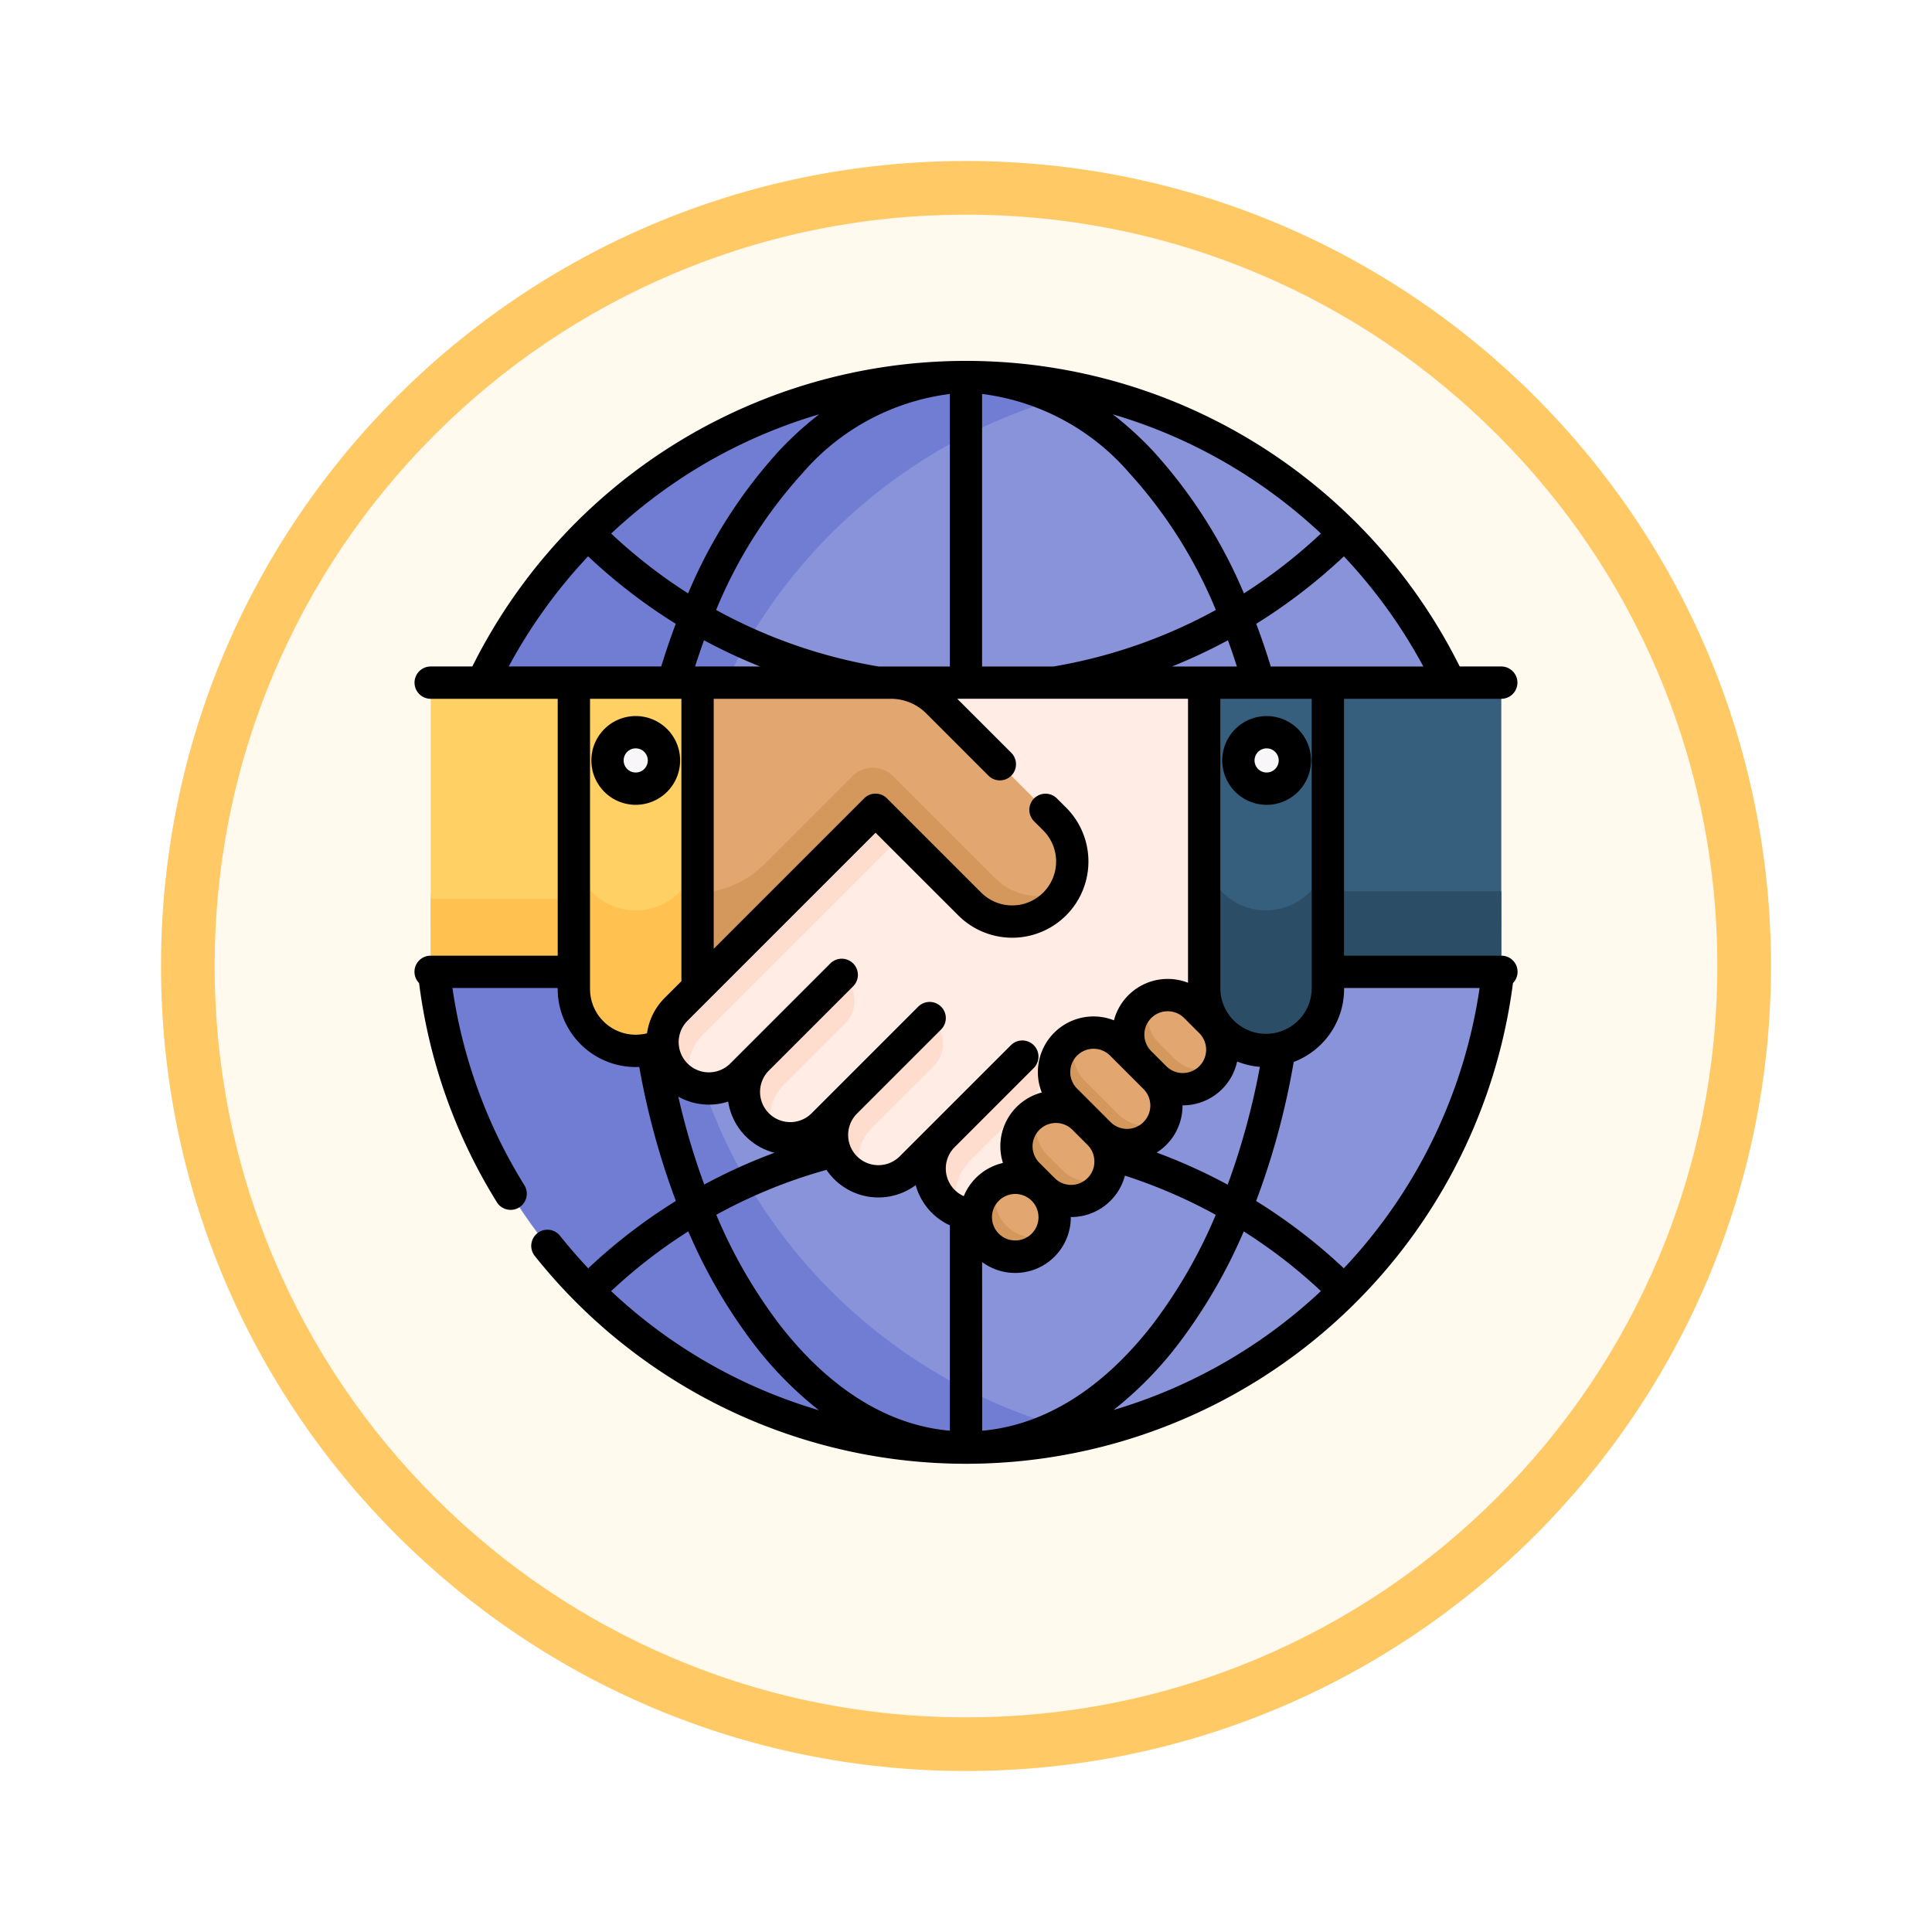 <svg xmlns="http://www.w3.org/2000/svg" xmlns:xlink="http://www.w3.org/1999/xlink" width="108" height="108" viewBox="0 0 108 108">
  <defs>
    <filter id="Path_904820" x="0" y="0" width="108" height="108" filterUnits="userSpaceOnUse">
      <feOffset dy="3" input="SourceAlpha"/>
      <feGaussianBlur stdDeviation="3" result="blur"/>
      <feFlood flood-opacity="0.161"/>
      <feComposite operator="in" in2="blur"/>
      <feComposite in="SourceGraphic"/>
    </filter>
  </defs>
  <g id="Group_1220126" data-name="Group 1220126" transform="translate(-199.5 -316)">
    <g id="Group_1220060" data-name="Group 1220060">
      <g id="Group_1219744" data-name="Group 1219744" transform="translate(0 -974)">
        <g id="Group_1202418" data-name="Group 1202418" transform="translate(-419.977 876.813)">
          <g id="Group_1177315" data-name="Group 1177315" transform="translate(-0.523 -112.813)">
            <g id="Group_1173585" data-name="Group 1173585" transform="translate(629 532)">
              <g id="Group_1173428" data-name="Group 1173428" transform="translate(0 0)">
                <g id="Group_1171958" data-name="Group 1171958">
                  <g id="Group_1167341" data-name="Group 1167341">
                    <g id="Group_1166792" data-name="Group 1166792">
                      <g transform="matrix(1, 0, 0, 1, -9, -6)" filter="url(#Path_904820)">
                        <g id="Path_904820-2" data-name="Path 904820" transform="translate(9 6)" fill="#fff9ee">
                          <path d="M 45 88.5 C 39.127 88.5 33.43 87.35 28.068 85.082 C 22.889 82.891 18.236 79.755 14.241 75.759 C 10.245 71.764 7.109 67.111 4.918 61.932 C 2.65 56.57 1.5 50.873 1.5 45 C 1.5 39.127 2.65 33.43 4.918 28.068 C 7.109 22.889 10.245 18.236 14.241 14.241 C 18.236 10.245 22.889 7.109 28.068 4.918 C 33.43 2.65 39.127 1.5 45 1.5 C 50.873 1.5 56.57 2.65 61.932 4.918 C 67.111 7.109 71.764 10.245 75.759 14.241 C 79.755 18.236 82.891 22.889 85.082 28.068 C 87.35 33.43 88.5 39.127 88.5 45 C 88.5 50.873 87.35 56.57 85.082 61.932 C 82.891 67.111 79.755 71.764 75.759 75.759 C 71.764 79.755 67.111 82.891 61.932 85.082 C 56.57 87.35 50.873 88.5 45 88.5 Z" stroke="none"/>
                          <path d="M 45 3 C 39.329 3 33.829 4.11 28.653 6.299 C 23.652 8.415 19.16 11.443 15.302 15.302 C 11.443 19.16 8.415 23.652 6.299 28.653 C 4.11 33.829 3 39.329 3 45 C 3 50.671 4.11 56.171 6.299 61.347 C 8.415 66.348 11.443 70.84 15.302 74.698 C 19.16 78.557 23.652 81.585 28.653 83.701 C 33.829 85.89 39.329 87 45 87 C 50.671 87 56.171 85.89 61.347 83.701 C 66.348 81.585 70.84 78.557 74.698 74.698 C 78.557 70.84 81.585 66.348 83.701 61.347 C 85.89 56.171 87 50.671 87 45 C 87 39.329 85.89 33.829 83.701 28.653 C 81.585 23.652 78.557 19.16 74.698 15.302 C 70.84 11.443 66.348 8.415 61.347 6.299 C 56.171 4.11 50.671 3 45 3 M 45 -7.62939453125e-06 C 69.853 -7.62939453125e-06 90 20.147 90 45 C 90 69.853 69.853 90 45 90 C 20.147 90 -7.62939453125e-06 69.853 -7.62939453125e-06 45 C -7.62939453125e-06 20.147 20.147 -7.62939453125e-06 45 -7.62939453125e-06 Z" stroke="none" fill="#ffc965"/>
                        </g>
                      </g>
                    </g>
                  </g>
                </g>
              </g>
            </g>
          </g>
        </g>
      </g>
      <g id="cooperacion" transform="translate(222.676 336.171)">
        <g id="Group_1220057" data-name="Group 1220057" transform="translate(0.903 0.907)">
          <g id="Group_1220050" data-name="Group 1220050" transform="translate(0)">
            <circle id="Ellipse_12640" data-name="Ellipse 12640" cx="29.921" cy="29.921" r="29.921" fill="#8993da"/>
            <path id="Path_1160659" data-name="Path 1160659" d="M44.23,66.569a29.921,29.921,0,1,1,0-58.29,29.93,29.93,0,0,0,0,58.29Z" transform="translate(-7.504 -7.503)" fill="#707dd3"/>
          </g>
          <g id="Group_1220056" data-name="Group 1220056" transform="translate(0 17.08)">
            <path id="Path_1160660" data-name="Path 1160660" d="M408.67,149.359h11.539v16.166H408.67Z" transform="translate(-360.365 -149.358)" fill="#365e7d"/>
            <path id="Path_1160661" data-name="Path 1160661" d="M408.67,246.229h11.539v4.5H408.67Z" transform="translate(-360.365 -234.564)" fill="#2b4d66"/>
            <path id="Path_1160662" data-name="Path 1160662" d="M7.5,149.359H20.456v16.166H7.5Z" transform="translate(-7.5 -149.358)" fill="#ffd064"/>
            <path id="Path_1160663" data-name="Path 1160663" d="M7.5,249.821H20.456v4.07H7.5Z" transform="translate(-7.5 -237.724)" fill="#ffc250"/>
            <path id="Path_1160664" data-name="Path 1160664" d="M77.4,169.941a3.457,3.457,0,0,1-3.457-3.457V149.356h6.914v17.128A3.457,3.457,0,0,1,77.4,169.941Z" transform="translate(-65.946 -149.355)" fill="#ffd064"/>
            <path id="Path_1160665" data-name="Path 1160665" d="M370.03,169.941a3.457,3.457,0,0,1-3.457-3.457V149.356h6.914v17.128a3.457,3.457,0,0,1-3.457,3.457Z" transform="translate(-323.337 -149.355)" fill="#365e7d"/>
            <path id="Path_1160666" data-name="Path 1160666" d="M80.863,226.4v7.851a3.457,3.457,0,0,1-6.914,0V226.4a3.457,3.457,0,1,0,6.914,0Z" transform="translate(-65.948 -217.125)" fill="#ffc250"/>
            <path id="Path_1160667" data-name="Path 1160667" d="M373.49,226.4v7.851a3.457,3.457,0,0,1-6.914,0V226.4a3.457,3.457,0,1,0,6.914,0Z" transform="translate(-323.34 -217.125)" fill="#2b4d66"/>
            <g id="Group_1220051" data-name="Group 1220051" transform="translate(12.956)">
              <path id="Path_1160668" data-name="Path 1160668" d="M145.38,149.351v18.07l-3.708,3.707-7.217,7.218a2.592,2.592,0,0,1-3.685-3.647l-1.77,1.77a2.592,2.592,0,0,1-3.68-3.652l-1.261,1.261a2.592,2.592,0,0,1-3.68-3.651l-.854.854a2.592,2.592,0,1,1-3.666-3.666l14.147-14.147-6.183-2.445a5.705,5.705,0,0,1,4.034-1.671H145.38Z" transform="translate(-115.1 -149.351)" fill="#ffece4"/>
            </g>
            <path id="Path_1160669" data-name="Path 1160669" d="M127.009,208.433l1.419,1.5L117.317,221.04a2.59,2.59,0,0,0-.577,2.786,2.593,2.593,0,0,1-.881-4.244Z" transform="translate(-102.144 -201.319)" fill="#ffddce"/>
            <g id="Group_1220052" data-name="Group 1220052" transform="translate(30.466 17.468)">
              <path id="Path_1160670" data-name="Path 1160670" d="M335.077,295.068l.844.844a2.208,2.208,0,1,1-3.122,3.123l-.844-.844a2.208,2.208,0,0,1,3.122-3.123Z" transform="translate(-322.785 -294.421)" fill="#e2a770"/>
              <path id="Path_1160671" data-name="Path 1160671" d="M300.618,312.475l1.87,1.87a2.208,2.208,0,0,1-3.123,3.123l-1.87-1.87a2.208,2.208,0,0,1,3.123-3.123Z" transform="translate(-292.475 -309.732)" fill="#e2a770"/>
              <path id="Path_1160672" data-name="Path 1160672" d="M283.212,346.933l.844.844a2.208,2.208,0,0,1-3.122,3.123l-.844-.844a2.208,2.208,0,0,1,3.122-3.123Z" transform="translate(-277.165 -340.041)" fill="#e2a770"/>
              <path id="Path_1160673" data-name="Path 1160673" d="M264.288,379.875a2.208,2.208,0,1,1-3.123,0A2.208,2.208,0,0,1,264.288,379.875Z" transform="translate(-260.519 -369.017)" fill="#e2a770"/>
            </g>
            <g id="Group_1220053" data-name="Group 1220053" transform="translate(30.466 17.67)">
              <path id="Path_1160674" data-name="Path 1160674" d="M336.367,299.882a2.208,2.208,0,0,1-3.564.632l-.844-.844a2.21,2.21,0,0,1,.634-3.566,2.207,2.207,0,0,0,.443,2.491l.844.843a2.212,2.212,0,0,0,2.488.444Z" transform="translate(-322.788 -296.104)" fill="#d5985c"/>
              <path id="Path_1160675" data-name="Path 1160675" d="M302.933,318.33a2.208,2.208,0,0,1-3.564.632l-1.87-1.87a2.208,2.208,0,0,1,.632-3.564,2.211,2.211,0,0,0,.443,2.489l1.87,1.87a2.211,2.211,0,0,0,2.489.443Z" transform="translate(-292.477 -311.429)" fill="#d5985c"/>
              <path id="Path_1160676" data-name="Path 1160676" d="M284.5,351.746a2.208,2.208,0,0,1-3.564.632l-.844-.843a2.211,2.211,0,0,1,.634-3.567,2.208,2.208,0,0,0,.442,2.491l.844.844a2.21,2.21,0,0,0,2.489.443Z" transform="translate(-277.164 -341.723)" fill="#d5985c"/>
              <path id="Path_1160677" data-name="Path 1160677" d="M264.731,383.844a2.209,2.209,0,1,1-2.931-2.934,2.21,2.21,0,0,0,2.931,2.934Z" transform="translate(-260.518 -370.699)" fill="#d5985c"/>
            </g>
            <path id="Path_1160678" data-name="Path 1160678" d="M151.1,161.732a3.358,3.358,0,0,1-4.749,0l-3.4-3.4-1.864-1.864L131.1,166.45l.01-5.336.022-11.76h10.8a3.706,3.706,0,0,1,2.62,1.086l6.545,6.544A3.359,3.359,0,0,1,151.1,161.732Z" transform="translate(-116.22 -149.354)" fill="#e2a770"/>
            <path id="Path_1160679" data-name="Path 1160679" d="M150.159,196.045a3.349,3.349,0,0,1-2.375-.984l-5.706-5.706a1.626,1.626,0,0,0-2.3,0l-.286.286-4.625,4.625a5.518,5.518,0,0,1-3.756,1.614l-.01,5.336,9.982-9.982,1.864,1.864h0l3.4,3.4a3.363,3.363,0,0,0,5.358-.829,3.36,3.36,0,0,1-1.547.377Z" transform="translate(-116.219 -184.119)" fill="#d5985c"/>
            <g id="Group_1220054" data-name="Group 1220054" transform="translate(17.49 16.337)">
              <path id="Path_1160680" data-name="Path 1160680" d="M158.241,285.027l.233.245a1.77,1.77,0,0,1-.033,2.469l-3.467,3.467a2.59,2.59,0,0,0-.577,2.786,2.593,2.593,0,0,1-.881-4.244Z" transform="translate(-152.757 -285.027)" fill="#ffddce"/>
              <path id="Path_1160681" data-name="Path 1160681" d="M199.271,304.885l.233.245a1.77,1.77,0,0,1-.033,2.469L196,311.066a2.59,2.59,0,0,0-.577,2.786,2.593,2.593,0,0,1-.881-4.244Z" transform="translate(-188.847 -302.494)" fill="#ffddce"/>
              <path id="Path_1160682" data-name="Path 1160682" d="M244.574,320.471l.233.245a1.77,1.77,0,0,1-.033,2.469l-3.467,3.467a2.59,2.59,0,0,0-.577,2.787,2.593,2.593,0,0,1-.881-4.244Z" transform="translate(-228.695 -316.203)" fill="#ffddce"/>
            </g>
            <g id="Group_1220055" data-name="Group 1220055" transform="translate(9.879 2.772)">
              <circle id="Ellipse_12641" data-name="Ellipse 12641" cx="1.578" cy="1.578" r="1.578" transform="translate(35.269)" fill="#f9f6f9"/>
              <circle id="Ellipse_12642" data-name="Ellipse 12642" cx="1.578" cy="1.578" r="1.578" fill="#f9f6f9"/>
            </g>
          </g>
        </g>
        <g id="Group_1220058" data-name="Group 1220058" transform="translate(0 0.005)">
          <path id="Path_1160683" data-name="Path 1160683" d="M377.436,169.84a2.481,2.481,0,1,0-2.481-2.481A2.484,2.484,0,0,0,377.436,169.84Zm0-3.157a.675.675,0,1,1-.675.675A.676.676,0,0,1,377.436,166.683Z" transform="translate(-329.807 -145.025)"/>
          <path id="Path_1160684" data-name="Path 1160684" d="M87.014,167.358a2.481,2.481,0,1,0-2.481,2.481A2.484,2.484,0,0,0,87.014,167.358Zm-3.157,0a.675.675,0,1,1,.675.675A.676.676,0,0,1,83.857,167.358Z" transform="translate(-72.171 -145.025)"/>
          <path id="Path_1160685" data-name="Path 1160685" d="M60.746,33.252H51.955V18.892h8.791a.9.9,0,0,0,0-1.806H58.422a30.832,30.832,0,0,0-55.194,0H.9a.9.9,0,0,0,0,1.806H8v14.36H.9a.9.9,0,0,0-.649,1.53A30.446,30.446,0,0,0,4.6,47.034a.9.9,0,0,0,1.536-.951,28.643,28.643,0,0,1-4.02-11.025H8v.059a4.364,4.364,0,0,0,4.36,4.36c.067,0,.134,0,.2-.006a42.381,42.381,0,0,0,2.046,7.492,30.918,30.918,0,0,0-4.9,3.766q-.82-.872-1.576-1.818a.9.9,0,0,0-1.412,1.126A30.826,30.826,0,0,0,61.4,34.781a.9.9,0,0,0-.65-1.529Zm-1.211,1.806a28.927,28.927,0,0,1-7.592,15.67,30.936,30.936,0,0,0-4.9-3.763,42.487,42.487,0,0,0,2.1-7.772,4.367,4.367,0,0,0,2.817-4.077v-.058ZM19.791,39.688l4.725-4.725a.9.9,0,1,0-1.277-1.277l-5.593,5.593a1.689,1.689,0,0,1-2.389-2.389L25.768,26.379,30.393,31a4.261,4.261,0,1,0,6.027-6.026l-.514-.513a.9.9,0,1,0-1.276,1.279l.513.512a2.455,2.455,0,1,1-3.473,3.471l-5.264-5.264a.9.9,0,0,0-1.264-.013l-.028.029-8.393,8.393V18.892h9.9a2.784,2.784,0,0,1,1.981.82l3.476,3.476a.9.9,0,1,0,1.277-1.277l-3.02-3.02h12.9V34.766a3.109,3.109,0,0,0-4.141,2.1A3.11,3.11,0,0,0,35.059,40.9a3.106,3.106,0,0,0-2.17,3.94A3.113,3.113,0,0,0,30.7,46.694a1.689,1.689,0,0,1-.521-2.728l4.432-4.433a.9.9,0,1,0-1.277-1.277L27.12,44.468a1.689,1.689,0,1,1-2.389-2.389l4.7-4.7a.9.9,0,1,0-1.277-1.277l-5.97,5.97a1.689,1.689,0,0,1-2.389-2.388Zm30.358-4.571a2.554,2.554,0,0,1-5.107,0V18.892h5.107Zm-9.4,7.436a1.306,1.306,0,0,1-1.845,0l-1.87-1.87a1.3,1.3,0,0,1,1.845-1.845l1.87,1.87A1.307,1.307,0,0,1,40.745,42.553ZM38,44.753a1.3,1.3,0,0,1-2.228.923l-.844-.844a1.3,1.3,0,0,1,1.845-1.846l.845.845a1.3,1.3,0,0,1,.382.923Zm-3.123,3.122a1.3,1.3,0,1,1-.383-.924h0a1.3,1.3,0,0,1,.382.922Zm6.3-9.289a1.3,1.3,0,1,1,1.845-1.845h0l.844.844a1.3,1.3,0,1,1-1.845,1.845Zm1.164-21.5a30.435,30.435,0,0,0,3.125-1.466q.265.72.5,1.467Zm-6.618,0h-4V1.851a13.022,13.022,0,0,1,8.239,4.428,26.172,26.172,0,0,1,4.828,7.647,28.761,28.761,0,0,1-9.071,3.159Zm-5.8,0h-3.99a28.757,28.757,0,0,1-9.077-3.16,26.165,26.165,0,0,1,4.828-7.647,13.021,13.021,0,0,1,8.239-4.427Zm-10.612,0H15.679q.24-.746.5-1.466A30.385,30.385,0,0,0,19.31,17.086Zm3.714,28.138a3.533,3.533,0,0,0,.43.521,3.5,3.5,0,0,0,4.557.334,3.5,3.5,0,0,0,1.911,2.249V59.806c-3.464-.3-6.743-2.342-9.534-5.948a28.039,28.039,0,0,1-3.524-6.122,28.842,28.842,0,0,1,6.161-2.512Zm8.7,5.154a3.109,3.109,0,0,0,4.958-2.515H36.7a3.11,3.11,0,0,0,3.008-2.314,28.883,28.883,0,0,1,5.077,2.19,28.031,28.031,0,0,1-3.535,6.134c-2.789,3.6-6.064,5.632-9.522,5.934Zm9.765-6.123a3.1,3.1,0,0,0,1.438-2.637h.013a3.1,3.1,0,0,0,3.039-2.451,4.325,4.325,0,0,0,1.272.3,40.6,40.6,0,0,1-1.8,6.586,30.759,30.759,0,0,0-3.965-1.793Zm6.371-27.168q-.375-1.225-.813-2.387a30.95,30.95,0,0,0,4.9-3.771,29.053,29.053,0,0,1,4.442,6.158ZM46.523,6.42a29.2,29.2,0,0,1,4.142,3.233A29.146,29.146,0,0,1,46.36,13a27.832,27.832,0,0,0-5.077-7.956,19.1,19.1,0,0,0-2.252-2.054A28.857,28.857,0,0,1,46.523,6.42Zm-31.4,0a28.848,28.848,0,0,1,7.492-3.431,19.1,19.1,0,0,0-2.252,2.053A27.819,27.819,0,0,0,15.289,13a29.162,29.162,0,0,1-4.3-3.345A29.2,29.2,0,0,1,15.126,6.42ZM5.262,17.086A29.05,29.05,0,0,1,9.7,10.928,30.947,30.947,0,0,0,14.6,14.7q-.438,1.16-.813,2.386ZM9.807,35.117V18.892h5.108V34.678l-.935.935a3.478,3.478,0,0,0-.987,1.978,2.554,2.554,0,0,1-3.185-2.474Zm4.934,6.015a3.5,3.5,0,0,0,2.789.276,3.5,3.5,0,0,0,2.587,2.861,30.678,30.678,0,0,0-3.925,1.777,39.79,39.79,0,0,1-1.451-4.914ZM10.983,52.007A29.128,29.128,0,0,1,15.3,48.662a29.674,29.674,0,0,0,3.662,6.3,20.64,20.64,0,0,0,3.643,3.7,28.808,28.808,0,0,1-11.62-6.661Zm28.079,6.649a20.643,20.643,0,0,0,3.615-3.676,29.666,29.666,0,0,0,3.674-6.315A29.132,29.132,0,0,1,50.664,52c-.139.13-.278.26-.42.387a28.952,28.952,0,0,1-11.182,6.264Z" transform="translate(0 -0.005)"/>
        </g>
      </g>
    </g>
  </g>
</svg>

